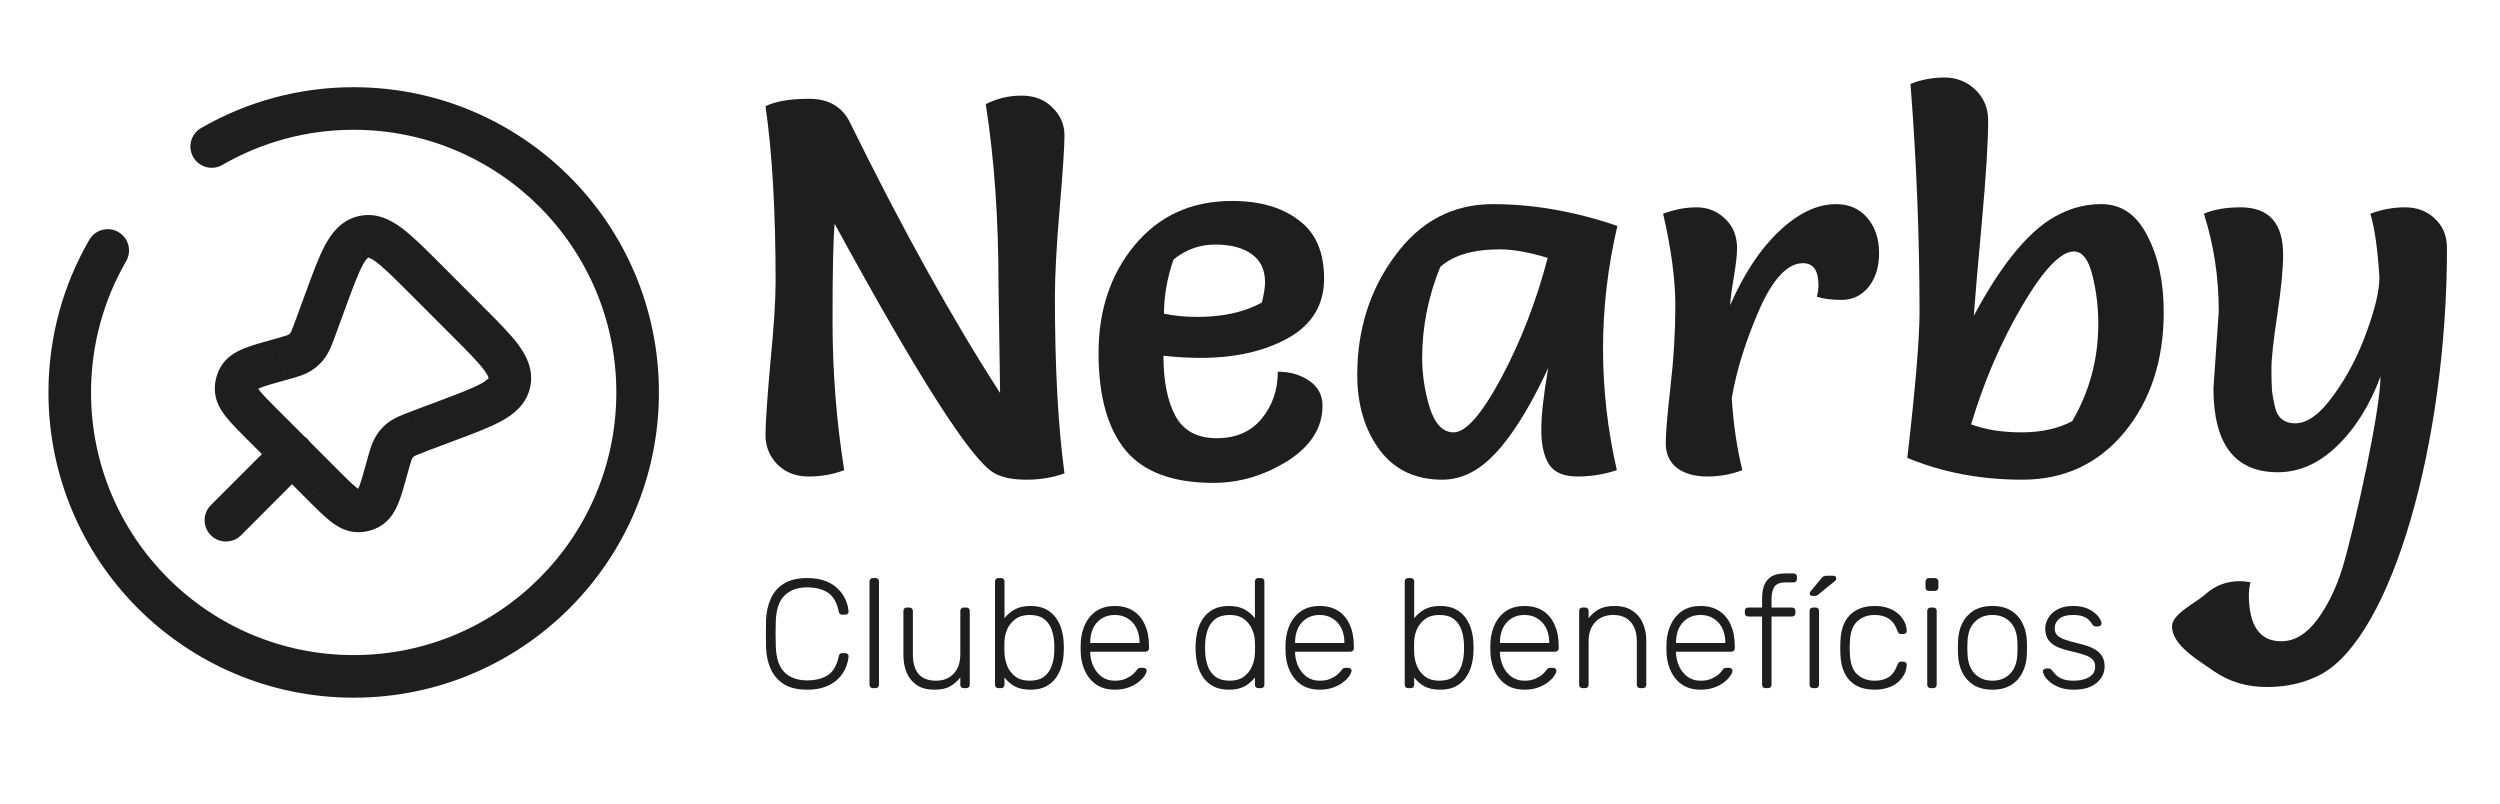 <svg width="258" height="83" viewBox="0 0 258 83" fill="none" xmlns="http://www.w3.org/2000/svg">
<path d="M21.758 52.133C21.346 52.546 21.115 53.105 21.116 53.688C21.116 54.271 21.348 54.83 21.761 55.242C22.174 55.654 22.733 55.885 23.316 55.884C23.899 55.884 24.458 55.652 24.87 55.239L21.758 52.133ZM31.686 48.415C31.895 48.212 32.063 47.969 32.178 47.701C32.293 47.433 32.353 47.144 32.356 46.853C32.358 46.561 32.302 46.271 32.192 46.001C32.081 45.731 31.918 45.486 31.711 45.28C31.505 45.074 31.259 44.91 30.989 44.8C30.719 44.69 30.43 44.634 30.138 44.637C29.846 44.64 29.558 44.7 29.29 44.816C29.022 44.931 28.779 45.099 28.577 45.309L31.686 48.415ZM42.255 30.259L46.77 34.78L49.879 31.674L45.367 27.153L42.255 30.259ZM34.742 48.368L28.706 42.325L25.599 45.432L31.63 51.468L34.742 48.368ZM45.349 41.364L42.539 42.419L44.086 46.533L46.894 45.478L45.349 41.364ZM34.654 34.493L35.674 31.709L31.545 30.197L30.528 32.978L34.654 34.493ZM29.532 39.211C30.493 38.947 31.519 38.698 32.365 38.088L29.799 34.522C29.74 34.563 29.646 34.622 28.363 34.977L29.532 39.211ZM30.528 32.981C30.071 34.229 30.001 34.323 29.957 34.376L33.303 37.227C33.977 36.433 34.311 35.431 34.654 34.493L30.528 32.981ZM32.365 38.088C32.711 37.838 33.024 37.551 33.303 37.227L29.957 34.376C29.91 34.431 29.857 34.48 29.799 34.522L32.365 38.088ZM42.539 42.425C41.607 42.774 40.611 43.114 39.823 43.794L42.7 47.117C42.753 47.072 42.847 47.005 44.086 46.536L42.539 42.425ZM42.105 48.705C42.457 47.427 42.519 47.328 42.56 47.272L38.988 44.711C38.381 45.558 38.132 46.577 37.868 47.538L42.105 48.705ZM39.823 43.794C39.509 44.065 39.229 44.373 38.988 44.711L42.56 47.272C42.601 47.214 42.646 47.162 42.7 47.117L39.823 43.794ZM28.709 42.331C27.741 41.364 27.155 40.77 26.786 40.31C26.414 39.841 26.564 39.858 26.564 40.131L22.168 40.16C22.177 41.388 22.789 42.346 23.349 43.046C23.906 43.75 24.712 44.547 25.599 45.438L28.709 42.331ZM28.363 34.977C27.153 35.311 26.06 35.606 25.224 35.944C24.392 36.275 23.387 36.802 22.772 37.869L26.581 40.063C26.443 40.301 26.309 40.245 26.863 40.022C27.41 39.803 28.213 39.577 29.529 39.214L28.363 34.977ZM26.564 40.131C26.564 40.107 26.569 40.085 26.581 40.063L22.772 37.869C22.372 38.564 22.164 39.358 22.168 40.16L26.564 40.131ZM31.633 51.477C32.527 52.37 33.33 53.179 34.036 53.745C34.739 54.304 35.706 54.923 36.943 54.925L36.951 50.53C37.227 50.53 37.244 50.677 36.775 50.305C36.309 49.935 35.715 49.34 34.742 48.368L31.633 51.477ZM37.868 47.538C37.505 48.863 37.276 49.678 37.057 50.231C36.831 50.788 36.773 50.647 37.013 50.51L39.19 54.331C40.265 53.715 40.802 52.704 41.136 51.869C41.473 51.028 41.772 49.927 42.105 48.705L37.868 47.538ZM36.943 54.925C37.734 54.925 38.507 54.72 39.19 54.331L37.013 50.51C36.994 50.521 36.973 50.53 36.951 50.53L36.943 54.925ZM46.77 34.78C48.353 36.362 49.361 37.385 49.964 38.197C50.249 38.581 50.36 38.812 50.401 38.935L50.419 39.011V39.02L54.714 39.949C55.089 38.203 54.36 36.746 53.495 35.58C52.654 34.443 51.362 33.16 49.879 31.677L46.77 34.78ZM46.894 45.478C48.857 44.743 50.562 44.11 51.799 43.424C53.068 42.721 54.336 41.696 54.714 39.949L50.419 39.02L50.416 39.029L50.366 39.088C50.157 39.285 49.92 39.451 49.663 39.58C48.783 40.072 47.444 40.576 45.349 41.364L46.894 45.478ZM45.364 27.153C43.873 25.658 42.58 24.36 41.437 23.514C40.268 22.643 38.803 21.908 37.048 22.294L37.994 26.581L38.018 26.584L38.077 26.602C38.345 26.711 38.596 26.859 38.821 27.041C39.635 27.648 40.661 28.665 42.255 30.265L45.364 27.153ZM35.671 31.712C36.45 29.594 36.951 28.243 37.438 27.349C37.575 27.071 37.756 26.817 37.974 26.596L37.989 26.587H37.994L37.048 22.294C35.293 22.681 34.273 23.965 33.576 25.248C32.899 26.496 32.272 28.219 31.545 30.203L35.671 31.712ZM24.87 55.245L31.686 48.415L28.577 45.312L21.758 52.133L24.87 55.245Z" fill="#1E1E1E"/>
<path fill-rule="evenodd" clip-rule="evenodd" d="M36.496 13.395C31.74 13.387 27.066 14.638 22.95 17.02C21.899 17.628 20.555 17.27 19.947 16.219C19.339 15.169 19.698 13.824 20.748 13.216C25.535 10.446 30.971 8.991 36.502 9C53.898 9.001 68 23.103 68 40.5C68 57.897 53.897 72 36.5 72C19.103 72 5 57.897 5 40.5C5 34.768 6.534 29.381 9.216 24.748C9.824 23.697 11.169 23.339 12.219 23.947C13.27 24.555 13.628 25.899 13.02 26.95C10.716 30.931 9.395 35.56 9.395 40.5C9.395 55.47 21.53 67.605 36.5 67.605C51.47 67.605 63.605 55.47 63.605 40.5C63.605 25.53 51.47 13.395 36.5 13.395L36.496 13.395Z" fill="#1E1E1E"/>
<path d="M101.729 10.745C102.9 10.159 104.126 9.867 105.407 9.867C106.725 9.867 107.786 10.269 108.592 11.075C109.433 11.88 109.854 12.85 109.854 13.984C109.854 15.119 109.69 17.626 109.36 21.506C109.031 25.349 108.866 28.405 108.866 30.674C108.866 37.958 109.196 44.015 109.854 48.846C108.683 49.285 107.365 49.505 105.901 49.505C104.474 49.505 103.358 49.267 102.553 48.791C100.21 47.437 94.738 38.873 86.137 23.098C85.991 24.525 85.918 27.874 85.918 33.145C85.918 38.379 86.32 43.503 87.125 48.517C85.991 48.956 84.765 49.176 83.447 49.176C82.129 49.176 81.05 48.755 80.208 47.913C79.403 47.071 79 46.065 79 44.893C79 43.722 79.165 41.27 79.494 37.537C79.86 33.803 80.043 30.985 80.043 29.082C80.043 21.798 79.695 15.759 79 10.965C80.025 10.452 81.525 10.196 83.502 10.196C85.478 10.196 86.869 10.983 87.674 12.557C93.091 23.574 98.27 32.907 103.211 40.556C103.102 33.529 103.047 29.814 103.047 29.411C103.047 22.567 102.607 16.345 101.729 10.745Z" fill="#1E1E1E"/>
<path d="M120.067 36.713C120.067 39.348 120.488 41.435 121.329 42.972C122.171 44.472 123.58 45.223 125.557 45.223C127.533 45.223 129.071 44.564 130.169 43.246C131.303 41.892 131.87 40.264 131.87 38.36C133.115 38.36 134.195 38.671 135.11 39.294C136.025 39.916 136.482 40.776 136.482 41.874C136.482 44.143 135.274 46.046 132.859 47.584C130.443 49.084 127.899 49.834 125.227 49.834C121.055 49.834 118.035 48.718 116.169 46.486C114.302 44.216 113.369 40.867 113.369 36.439C113.369 32.01 114.613 28.295 117.102 25.294C119.628 22.256 122.977 20.737 127.149 20.737C130.004 20.737 132.291 21.396 134.012 22.713C135.768 23.994 136.647 26.008 136.647 28.753C136.647 31.461 135.402 33.511 132.914 34.901C130.461 36.256 127.46 36.933 123.91 36.933C122.665 36.933 121.384 36.86 120.067 36.713ZM120.122 32.376C121.22 32.596 122.373 32.705 123.58 32.705C126.216 32.705 128.43 32.211 130.223 31.223C130.443 30.345 130.553 29.649 130.553 29.137C130.553 27.856 130.095 26.886 129.18 26.227C128.265 25.568 127.003 25.239 125.392 25.239C123.818 25.239 122.391 25.751 121.11 26.776C120.451 28.679 120.122 30.546 120.122 32.376Z" fill="#1E1E1E"/>
<path d="M166.915 23.317C165.927 27.526 165.433 31.754 165.433 35.999C165.433 40.209 165.909 44.381 166.86 48.517C165.543 48.956 164.189 49.176 162.798 49.176C161.407 49.176 160.437 48.773 159.888 47.968C159.339 47.126 159.064 45.937 159.064 44.399C159.064 42.825 159.302 40.684 159.778 37.976C157.18 43.539 154.672 47.053 152.257 48.517C151.159 49.176 150.024 49.505 148.853 49.505C146.071 49.505 143.912 48.48 142.375 46.431C140.837 44.344 140.069 41.764 140.069 38.69C140.069 34.005 141.368 29.905 143.967 26.392C146.565 22.842 149.933 21.066 154.068 21.066C158.241 21.066 162.523 21.817 166.915 23.317ZM159.723 26.611C157.783 26.026 156.136 25.733 154.782 25.733C152.037 25.733 149.988 26.337 148.633 27.545C147.389 30.619 146.767 33.749 146.767 36.933C146.767 38.616 147.023 40.318 147.535 42.039C148.084 43.759 148.908 44.619 150.006 44.619C151.287 44.619 152.934 42.734 154.947 38.964C156.96 35.194 158.552 31.077 159.723 26.611Z" fill="#1E1E1E"/>
<path d="M179.813 48.517C178.678 48.956 177.47 49.176 176.189 49.176C174.908 49.176 173.865 48.883 173.06 48.297C172.291 47.675 171.907 46.833 171.907 45.772C171.907 44.674 172.072 42.697 172.401 39.843C172.731 36.988 172.895 34.224 172.895 31.552C172.895 28.844 172.474 25.678 171.632 22.055C172.804 21.615 173.957 21.396 175.091 21.396C176.226 21.396 177.196 21.78 178.001 22.549C178.843 23.317 179.264 24.342 179.264 25.623C179.264 26.282 179.154 27.27 178.934 28.588C178.715 29.869 178.587 30.839 178.55 31.498C179.977 28.24 181.661 25.696 183.601 23.866C185.577 22 187.535 21.066 189.475 21.066C190.83 21.066 191.909 21.542 192.714 22.494C193.52 23.445 193.922 24.653 193.922 26.117C193.922 27.545 193.556 28.716 192.824 29.631C192.092 30.509 191.177 30.949 190.079 30.949C189.018 30.949 188.158 30.839 187.499 30.619C187.609 30.18 187.664 29.777 187.664 29.411C187.664 27.911 187.133 27.16 186.071 27.16C184.461 27.16 182.942 28.789 181.515 32.047C180.124 35.267 179.191 38.287 178.715 41.105C178.898 43.85 179.264 46.321 179.813 48.517Z" fill="#1E1E1E"/>
<path d="M196.834 47.254C197.676 39.971 198.096 34.956 198.096 32.211C198.096 24.525 197.785 16.674 197.163 8.659C198.261 8.22 199.432 8 200.677 8C201.921 8 202.983 8.421 203.861 9.263C204.739 10.104 205.179 11.166 205.179 12.447C205.179 14.643 204.959 18.157 204.52 22.988C204.081 27.783 203.806 30.985 203.696 32.596C206.698 26.959 209.681 23.445 212.645 22.055C213.963 21.396 215.372 21.066 216.873 21.066C218.922 21.066 220.496 22.146 221.594 24.306C222.729 26.465 223.296 29.1 223.296 32.211C223.296 37.189 221.942 41.325 219.233 44.619C216.525 47.876 213.011 49.505 208.692 49.505C204.41 49.505 200.457 48.755 196.834 47.254ZM203.422 43.795C204.886 44.344 206.624 44.619 208.637 44.619C210.65 44.619 212.389 44.235 213.853 43.466C215.646 40.392 216.543 37.043 216.543 33.419C216.543 31.699 216.342 30.034 215.939 28.423C215.537 26.776 214.896 25.953 214.018 25.953C212.664 25.953 210.888 27.819 208.692 31.552C206.496 35.286 204.739 39.367 203.422 43.795Z" fill="#1E1E1E"/>
<path d="M228.427 40.062L228.976 32.156C228.976 28.606 228.463 25.239 227.438 22.055C228.463 21.615 229.726 21.396 231.227 21.396C234.155 21.396 235.619 23.025 235.619 26.282C235.619 27.746 235.417 29.814 235.015 32.486C234.612 35.158 234.411 37.006 234.411 38.031C234.411 39.019 234.429 39.751 234.466 40.227C234.502 40.666 234.594 41.197 234.74 41.819C234.96 43.063 235.674 43.686 236.881 43.686C238.126 43.686 239.443 42.716 240.834 40.776C242.262 38.799 243.396 36.622 244.238 34.243C245.117 31.864 245.556 29.979 245.556 28.588C245.373 25.696 245.062 23.519 244.622 22.055C245.794 21.615 246.983 21.396 248.191 21.396C249.435 21.396 250.46 21.78 251.265 22.549C252.107 23.317 252.528 24.342 252.528 25.623C252.528 45.607 246.868 65.594 239.548 69.583C237.901 70.462 236.034 70.901 233.948 70.901C231.862 70.901 230.032 70.352 228.458 69.254C226.921 68.156 224.152 66.619 224.152 64.642C224.152 63.325 226.646 62.208 227.635 61.293C228.623 60.415 229.794 59.976 231.148 59.976C231.441 59.976 231.807 60.012 232.246 60.086C232.136 60.561 232.081 60.982 232.081 61.348C232.081 64.569 233.198 66.18 235.43 66.18C236.785 66.18 238.011 65.448 239.109 63.983C240.207 62.519 241.085 60.726 241.744 58.603C243.025 54.284 245.666 42.368 245.666 38.854C244.568 41.819 243.067 44.216 241.164 46.046C239.297 47.84 237.266 48.736 235.07 48.736C230.641 48.736 228.427 45.845 228.427 40.062Z" fill="#1E1E1E"/>
<path d="M83.296 71.176C82.325 71.176 81.531 70.989 80.912 70.616C80.304 70.232 79.851 69.714 79.552 69.064C79.253 68.413 79.088 67.672 79.056 66.84C79.045 66.402 79.04 65.933 79.04 65.432C79.04 64.93 79.045 64.45 79.056 63.992C79.088 63.16 79.253 62.418 79.552 61.768C79.851 61.106 80.304 60.589 80.912 60.216C81.531 59.842 82.325 59.656 83.296 59.656C84.053 59.656 84.699 59.762 85.232 59.976C85.765 60.189 86.197 60.472 86.528 60.824C86.869 61.165 87.12 61.538 87.28 61.944C87.451 62.338 87.547 62.728 87.568 63.112C87.579 63.208 87.547 63.288 87.472 63.352C87.408 63.405 87.328 63.432 87.232 63.432H86.912C86.827 63.432 86.752 63.41 86.688 63.368C86.624 63.314 86.581 63.224 86.56 63.096C86.357 62.146 85.973 61.496 85.408 61.144C84.853 60.792 84.149 60.616 83.296 60.616C82.325 60.616 81.552 60.893 80.976 61.448C80.411 61.992 80.107 62.866 80.064 64.072C80.032 64.946 80.032 65.842 80.064 66.76C80.107 67.965 80.411 68.845 80.976 69.4C81.552 69.944 82.325 70.216 83.296 70.216C84.149 70.216 84.853 70.04 85.408 69.688C85.973 69.336 86.357 68.685 86.56 67.736C86.581 67.608 86.624 67.522 86.688 67.48C86.752 67.426 86.827 67.4 86.912 67.4H87.232C87.328 67.4 87.408 67.432 87.472 67.496C87.547 67.549 87.579 67.624 87.568 67.72C87.547 68.104 87.451 68.498 87.28 68.904C87.12 69.298 86.869 69.672 86.528 70.024C86.197 70.365 85.765 70.642 85.232 70.856C84.699 71.069 84.053 71.176 83.296 71.176Z" fill="#1E1E1E"/>
<path d="M90.086 71.016C89.979 71.016 89.894 70.984 89.83 70.92C89.766 70.856 89.734 70.77 89.734 70.664V60.008C89.734 59.901 89.766 59.816 89.83 59.752C89.894 59.688 89.979 59.656 90.086 59.656H90.358C90.465 59.656 90.55 59.688 90.614 59.752C90.678 59.816 90.71 59.901 90.71 60.008V70.664C90.71 70.77 90.678 70.856 90.614 70.92C90.55 70.984 90.465 71.016 90.358 71.016H90.086Z" fill="#1E1E1E"/>
<path d="M96.432 71.176C95.706 71.176 95.104 71.021 94.624 70.712C94.154 70.392 93.802 69.96 93.568 69.416C93.344 68.872 93.232 68.264 93.232 67.592V63.048C93.232 62.941 93.264 62.856 93.328 62.792C93.392 62.728 93.477 62.696 93.584 62.696H93.856C93.962 62.696 94.048 62.728 94.112 62.792C94.176 62.856 94.208 62.941 94.208 63.048V67.512C94.208 69.336 95.002 70.248 96.592 70.248C97.349 70.248 97.957 70.008 98.416 69.528C98.874 69.037 99.104 68.365 99.104 67.512V63.048C99.104 62.941 99.136 62.856 99.2 62.792C99.264 62.728 99.349 62.696 99.456 62.696H99.728C99.834 62.696 99.92 62.728 99.984 62.792C100.048 62.856 100.08 62.941 100.08 63.048V70.664C100.08 70.77 100.048 70.856 99.984 70.92C99.92 70.984 99.834 71.016 99.728 71.016H99.456C99.349 71.016 99.264 70.984 99.2 70.92C99.136 70.856 99.104 70.77 99.104 70.664V69.912C98.816 70.285 98.469 70.589 98.064 70.824C97.669 71.058 97.125 71.176 96.432 71.176Z" fill="#1E1E1E"/>
<path d="M106.351 71.176C105.69 71.176 105.14 71.058 104.703 70.824C104.276 70.578 103.93 70.274 103.663 69.912V70.664C103.663 70.77 103.631 70.856 103.567 70.92C103.503 70.984 103.418 71.016 103.311 71.016H103.039C102.932 71.016 102.847 70.984 102.783 70.92C102.719 70.856 102.687 70.77 102.687 70.664V60.008C102.687 59.901 102.719 59.816 102.783 59.752C102.847 59.688 102.932 59.656 103.039 59.656H103.311C103.418 59.656 103.503 59.688 103.567 59.752C103.631 59.816 103.663 59.901 103.663 60.008V63.8C103.93 63.448 104.276 63.149 104.703 62.904C105.14 62.658 105.69 62.536 106.351 62.536C106.98 62.536 107.508 62.648 107.935 62.872C108.362 63.096 108.708 63.394 108.975 63.768C109.242 64.141 109.439 64.557 109.567 65.016C109.695 65.474 109.764 65.938 109.775 66.408C109.786 66.568 109.791 66.717 109.791 66.856C109.791 66.994 109.786 67.144 109.775 67.304C109.764 67.773 109.695 68.237 109.567 68.696C109.439 69.154 109.242 69.57 108.975 69.944C108.708 70.317 108.362 70.616 107.935 70.84C107.508 71.064 106.98 71.176 106.351 71.176ZM106.255 70.248C106.884 70.248 107.38 70.109 107.743 69.832C108.106 69.554 108.367 69.192 108.527 68.744C108.687 68.296 108.778 67.816 108.799 67.304C108.81 67.005 108.81 66.706 108.799 66.408C108.778 65.896 108.687 65.416 108.527 64.968C108.367 64.52 108.106 64.157 107.743 63.88C107.38 63.602 106.884 63.464 106.255 63.464C105.668 63.464 105.183 63.602 104.799 63.88C104.426 64.157 104.143 64.504 103.951 64.92C103.77 65.336 103.674 65.757 103.663 66.184C103.652 66.344 103.647 66.552 103.647 66.808C103.647 67.064 103.652 67.272 103.663 67.432C103.684 67.869 103.78 68.306 103.951 68.744C104.132 69.17 104.41 69.528 104.783 69.816C105.156 70.104 105.647 70.248 106.255 70.248Z" fill="#1E1E1E"/>
<path d="M115.04 71.176C114.006 71.176 113.184 70.84 112.576 70.168C111.968 69.485 111.622 68.594 111.536 67.496C111.526 67.336 111.52 67.122 111.52 66.856C111.52 66.589 111.526 66.376 111.536 66.216C111.59 65.49 111.76 64.85 112.048 64.296C112.336 63.741 112.731 63.309 113.232 63C113.744 62.69 114.347 62.536 115.04 62.536C115.787 62.536 116.422 62.701 116.944 63.032C117.467 63.362 117.867 63.837 118.144 64.456C118.432 65.074 118.576 65.81 118.576 66.664V66.904C118.576 67.01 118.539 67.096 118.464 67.16C118.4 67.224 118.315 67.256 118.208 67.256H112.512C112.512 67.256 112.512 67.277 112.512 67.32C112.512 67.362 112.512 67.394 112.512 67.416C112.534 67.896 112.646 68.354 112.848 68.792C113.051 69.218 113.339 69.57 113.712 69.848C114.086 70.114 114.528 70.248 115.04 70.248C115.499 70.248 115.878 70.178 116.176 70.04C116.486 69.901 116.731 69.752 116.912 69.592C117.094 69.421 117.211 69.293 117.264 69.208C117.36 69.069 117.435 68.989 117.488 68.968C117.542 68.936 117.627 68.92 117.744 68.92H118C118.096 68.92 118.176 68.952 118.24 69.016C118.315 69.069 118.347 69.144 118.336 69.24C118.326 69.389 118.24 69.576 118.08 69.8C117.931 70.013 117.712 70.226 117.424 70.44C117.147 70.653 116.806 70.829 116.4 70.968C115.995 71.106 115.542 71.176 115.04 71.176ZM112.512 66.36H117.6V66.296C117.6 65.762 117.499 65.282 117.296 64.856C117.094 64.429 116.8 64.093 116.416 63.848C116.032 63.592 115.574 63.464 115.04 63.464C114.507 63.464 114.048 63.592 113.664 63.848C113.291 64.093 113.003 64.429 112.8 64.856C112.608 65.282 112.512 65.762 112.512 66.296V66.36Z" fill="#1E1E1E"/>
<path d="M126.82 71.176C126.201 71.176 125.673 71.064 125.236 70.84C124.809 70.616 124.462 70.317 124.196 69.944C123.929 69.57 123.732 69.154 123.604 68.696C123.486 68.237 123.417 67.773 123.396 67.304C123.385 67.144 123.38 66.994 123.38 66.856C123.38 66.717 123.385 66.568 123.396 66.408C123.417 65.938 123.486 65.474 123.604 65.016C123.732 64.557 123.929 64.141 124.196 63.768C124.462 63.394 124.809 63.096 125.236 62.872C125.673 62.648 126.201 62.536 126.82 62.536C127.481 62.536 128.025 62.658 128.452 62.904C128.889 63.149 129.241 63.448 129.508 63.8V60.008C129.508 59.901 129.54 59.816 129.604 59.752C129.668 59.688 129.753 59.656 129.86 59.656H130.132C130.238 59.656 130.324 59.688 130.388 59.752C130.452 59.816 130.484 59.901 130.484 60.008V70.664C130.484 70.77 130.452 70.856 130.388 70.92C130.324 70.984 130.238 71.016 130.132 71.016H129.86C129.753 71.016 129.668 70.984 129.604 70.92C129.54 70.856 129.508 70.77 129.508 70.664V69.912C129.241 70.274 128.889 70.578 128.452 70.824C128.025 71.058 127.481 71.176 126.82 71.176ZM126.916 70.248C127.524 70.248 128.014 70.104 128.388 69.816C128.761 69.528 129.038 69.17 129.22 68.744C129.401 68.306 129.497 67.869 129.508 67.432C129.518 67.272 129.524 67.064 129.524 66.808C129.524 66.552 129.518 66.344 129.508 66.184C129.497 65.757 129.396 65.336 129.204 64.92C129.022 64.504 128.745 64.157 128.372 63.88C127.998 63.602 127.513 63.464 126.916 63.464C126.297 63.464 125.801 63.602 125.428 63.88C125.065 64.157 124.804 64.52 124.644 64.968C124.484 65.416 124.393 65.896 124.372 66.408C124.361 66.706 124.361 67.005 124.372 67.304C124.393 67.816 124.484 68.296 124.644 68.744C124.804 69.192 125.065 69.554 125.428 69.832C125.801 70.109 126.297 70.248 126.916 70.248Z" fill="#1E1E1E"/>
<path d="M136.181 71.176C135.146 71.176 134.325 70.84 133.717 70.168C133.109 69.485 132.762 68.594 132.677 67.496C132.666 67.336 132.661 67.122 132.661 66.856C132.661 66.589 132.666 66.376 132.677 66.216C132.73 65.49 132.901 64.85 133.189 64.296C133.477 63.741 133.872 63.309 134.373 63C134.885 62.69 135.488 62.536 136.181 62.536C136.928 62.536 137.562 62.701 138.085 63.032C138.608 63.362 139.008 63.837 139.285 64.456C139.573 65.074 139.717 65.81 139.717 66.664V66.904C139.717 67.01 139.68 67.096 139.605 67.16C139.541 67.224 139.456 67.256 139.349 67.256H133.653C133.653 67.256 133.653 67.277 133.653 67.32C133.653 67.362 133.653 67.394 133.653 67.416C133.674 67.896 133.786 68.354 133.989 68.792C134.192 69.218 134.48 69.57 134.853 69.848C135.226 70.114 135.669 70.248 136.181 70.248C136.64 70.248 137.018 70.178 137.317 70.04C137.626 69.901 137.872 69.752 138.053 69.592C138.234 69.421 138.352 69.293 138.405 69.208C138.501 69.069 138.576 68.989 138.629 68.968C138.682 68.936 138.768 68.92 138.885 68.92H139.141C139.237 68.92 139.317 68.952 139.381 69.016C139.456 69.069 139.488 69.144 139.477 69.24C139.466 69.389 139.381 69.576 139.221 69.8C139.072 70.013 138.853 70.226 138.565 70.44C138.288 70.653 137.946 70.829 137.541 70.968C137.136 71.106 136.682 71.176 136.181 71.176ZM133.653 66.36H138.741V66.296C138.741 65.762 138.64 65.282 138.437 64.856C138.234 64.429 137.941 64.093 137.557 63.848C137.173 63.592 136.714 63.464 136.181 63.464C135.648 63.464 135.189 63.592 134.805 63.848C134.432 64.093 134.144 64.429 133.941 64.856C133.749 65.282 133.653 65.762 133.653 66.296V66.36Z" fill="#1E1E1E"/>
<path d="M148.632 71.176C147.971 71.176 147.422 71.058 146.984 70.824C146.558 70.578 146.211 70.274 145.944 69.912V70.664C145.944 70.77 145.912 70.856 145.848 70.92C145.784 70.984 145.699 71.016 145.592 71.016H145.32C145.214 71.016 145.128 70.984 145.064 70.92C145 70.856 144.968 70.77 144.968 70.664V60.008C144.968 59.901 145 59.816 145.064 59.752C145.128 59.688 145.214 59.656 145.32 59.656H145.592C145.699 59.656 145.784 59.688 145.848 59.752C145.912 59.816 145.944 59.901 145.944 60.008V63.8C146.211 63.448 146.558 63.149 146.984 62.904C147.422 62.658 147.971 62.536 148.632 62.536C149.262 62.536 149.79 62.648 150.216 62.872C150.643 63.096 150.99 63.394 151.256 63.768C151.523 64.141 151.72 64.557 151.848 65.016C151.976 65.474 152.046 65.938 152.056 66.408C152.067 66.568 152.072 66.717 152.072 66.856C152.072 66.994 152.067 67.144 152.056 67.304C152.046 67.773 151.976 68.237 151.848 68.696C151.72 69.154 151.523 69.57 151.256 69.944C150.99 70.317 150.643 70.616 150.216 70.84C149.79 71.064 149.262 71.176 148.632 71.176ZM148.536 70.248C149.166 70.248 149.662 70.109 150.024 69.832C150.387 69.554 150.648 69.192 150.808 68.744C150.968 68.296 151.059 67.816 151.08 67.304C151.091 67.005 151.091 66.706 151.08 66.408C151.059 65.896 150.968 65.416 150.808 64.968C150.648 64.52 150.387 64.157 150.024 63.88C149.662 63.602 149.166 63.464 148.536 63.464C147.95 63.464 147.464 63.602 147.08 63.88C146.707 64.157 146.424 64.504 146.232 64.92C146.051 65.336 145.955 65.757 145.944 66.184C145.934 66.344 145.928 66.552 145.928 66.808C145.928 67.064 145.934 67.272 145.944 67.432C145.966 67.869 146.062 68.306 146.232 68.744C146.414 69.17 146.691 69.528 147.064 69.816C147.438 70.104 147.928 70.248 148.536 70.248Z" fill="#1E1E1E"/>
<path d="M157.321 71.176C156.287 71.176 155.465 70.84 154.857 70.168C154.249 69.485 153.903 68.594 153.817 67.496C153.807 67.336 153.801 67.122 153.801 66.856C153.801 66.589 153.807 66.376 153.817 66.216C153.871 65.49 154.041 64.85 154.329 64.296C154.617 63.741 155.012 63.309 155.513 63C156.025 62.69 156.628 62.536 157.321 62.536C158.068 62.536 158.703 62.701 159.225 63.032C159.748 63.362 160.148 63.837 160.425 64.456C160.713 65.074 160.857 65.81 160.857 66.664V66.904C160.857 67.01 160.82 67.096 160.745 67.16C160.681 67.224 160.596 67.256 160.489 67.256H154.793C154.793 67.256 154.793 67.277 154.793 67.32C154.793 67.362 154.793 67.394 154.793 67.416C154.815 67.896 154.927 68.354 155.129 68.792C155.332 69.218 155.62 69.57 155.993 69.848C156.367 70.114 156.809 70.248 157.321 70.248C157.78 70.248 158.159 70.178 158.457 70.04C158.767 69.901 159.012 69.752 159.193 69.592C159.375 69.421 159.492 69.293 159.545 69.208C159.641 69.069 159.716 68.989 159.769 68.968C159.823 68.936 159.908 68.92 160.025 68.92H160.281C160.377 68.92 160.457 68.952 160.521 69.016C160.596 69.069 160.628 69.144 160.617 69.24C160.607 69.389 160.521 69.576 160.361 69.8C160.212 70.013 159.993 70.226 159.705 70.44C159.428 70.653 159.087 70.829 158.681 70.968C158.276 71.106 157.823 71.176 157.321 71.176ZM154.793 66.36H159.881V66.296C159.881 65.762 159.78 65.282 159.577 64.856C159.375 64.429 159.081 64.093 158.697 63.848C158.313 63.592 157.855 63.464 157.321 63.464C156.788 63.464 156.329 63.592 155.945 63.848C155.572 64.093 155.284 64.429 155.081 64.856C154.889 65.282 154.793 65.762 154.793 66.296V66.36Z" fill="#1E1E1E"/>
<path d="M163.32 71.016C163.213 71.016 163.128 70.984 163.064 70.92C163 70.856 162.968 70.77 162.968 70.664V63.048C162.968 62.941 163 62.856 163.064 62.792C163.128 62.728 163.213 62.696 163.32 62.696H163.592C163.699 62.696 163.784 62.728 163.848 62.792C163.912 62.856 163.944 62.941 163.944 63.048V63.8C164.232 63.426 164.579 63.122 164.984 62.888C165.4 62.653 165.949 62.536 166.632 62.536C167.357 62.536 167.96 62.696 168.44 63.016C168.931 63.325 169.293 63.752 169.528 64.296C169.773 64.829 169.896 65.437 169.896 66.12V70.664C169.896 70.77 169.864 70.856 169.8 70.92C169.736 70.984 169.651 71.016 169.544 71.016H169.272C169.165 71.016 169.08 70.984 169.016 70.92C168.952 70.856 168.92 70.77 168.92 70.664V66.2C168.92 65.346 168.712 64.68 168.296 64.2C167.88 63.709 167.272 63.464 166.472 63.464C165.715 63.464 165.101 63.709 164.632 64.2C164.173 64.68 163.944 65.346 163.944 66.2V70.664C163.944 70.77 163.912 70.856 163.848 70.92C163.784 70.984 163.699 71.016 163.592 71.016H163.32Z" fill="#1E1E1E"/>
<path d="M175.493 71.176C174.459 71.176 173.637 70.84 173.029 70.168C172.421 69.485 172.075 68.594 171.989 67.496C171.979 67.336 171.973 67.122 171.973 66.856C171.973 66.589 171.979 66.376 171.989 66.216C172.043 65.49 172.213 64.85 172.501 64.296C172.789 63.741 173.184 63.309 173.685 63C174.197 62.69 174.8 62.536 175.493 62.536C176.24 62.536 176.875 62.701 177.397 63.032C177.92 63.362 178.32 63.837 178.597 64.456C178.885 65.074 179.029 65.81 179.029 66.664V66.904C179.029 67.01 178.992 67.096 178.917 67.16C178.853 67.224 178.768 67.256 178.661 67.256H172.965C172.965 67.256 172.965 67.277 172.965 67.32C172.965 67.362 172.965 67.394 172.965 67.416C172.987 67.896 173.099 68.354 173.301 68.792C173.504 69.218 173.792 69.57 174.165 69.848C174.539 70.114 174.981 70.248 175.493 70.248C175.952 70.248 176.331 70.178 176.629 70.04C176.939 69.901 177.184 69.752 177.365 69.592C177.547 69.421 177.664 69.293 177.717 69.208C177.813 69.069 177.888 68.989 177.941 68.968C177.995 68.936 178.08 68.92 178.197 68.92H178.453C178.549 68.92 178.629 68.952 178.693 69.016C178.768 69.069 178.8 69.144 178.789 69.24C178.779 69.389 178.693 69.576 178.533 69.8C178.384 70.013 178.165 70.226 177.877 70.44C177.6 70.653 177.259 70.829 176.853 70.968C176.448 71.106 175.995 71.176 175.493 71.176ZM172.965 66.36H178.053V66.296C178.053 65.762 177.952 65.282 177.749 64.856C177.547 64.429 177.253 64.093 176.869 63.848C176.485 63.592 176.027 63.464 175.493 63.464C174.96 63.464 174.501 63.592 174.117 63.848C173.744 64.093 173.456 64.429 173.253 64.856C173.061 65.282 172.965 65.762 172.965 66.296V66.36Z" fill="#1E1E1E"/>
<path d="M182.198 71.016C182.091 71.016 182.006 70.984 181.942 70.92C181.878 70.856 181.846 70.77 181.846 70.664V63.624H180.422C180.315 63.624 180.23 63.592 180.166 63.528C180.102 63.464 180.07 63.378 180.07 63.272V63.048C180.07 62.941 180.102 62.856 180.166 62.792C180.23 62.728 180.315 62.696 180.422 62.696H181.846V61.784C181.846 61.304 181.91 60.866 182.038 60.472C182.176 60.077 182.416 59.762 182.758 59.528C183.11 59.293 183.611 59.176 184.262 59.176H185.094C185.2 59.176 185.286 59.208 185.35 59.272C185.414 59.336 185.446 59.421 185.446 59.528V59.752C185.446 59.858 185.414 59.944 185.35 60.008C185.286 60.072 185.2 60.104 185.094 60.104H184.262C183.696 60.104 183.312 60.258 183.11 60.568C182.918 60.866 182.822 61.298 182.822 61.864V62.696H184.934C185.04 62.696 185.126 62.728 185.19 62.792C185.254 62.856 185.286 62.941 185.286 63.048V63.272C185.286 63.378 185.254 63.464 185.19 63.528C185.126 63.592 185.04 63.624 184.934 63.624H182.822V70.664C182.822 70.77 182.79 70.856 182.726 70.92C182.662 70.984 182.576 71.016 182.47 71.016H182.198Z" fill="#1E1E1E"/>
<path d="M187.101 71.016C186.994 71.016 186.909 70.984 186.845 70.92C186.781 70.856 186.749 70.77 186.749 70.664V63.048C186.749 62.941 186.781 62.856 186.845 62.792C186.909 62.728 186.994 62.696 187.101 62.696H187.373C187.48 62.696 187.565 62.728 187.629 62.792C187.693 62.856 187.725 62.941 187.725 63.048V70.664C187.725 70.77 187.693 70.856 187.629 70.92C187.565 70.984 187.48 71.016 187.373 71.016H187.101ZM187.021 61.496C186.85 61.496 186.765 61.41 186.765 61.24C186.765 61.154 186.792 61.085 186.845 61.032L187.949 59.704C188.034 59.597 188.114 59.522 188.189 59.48C188.264 59.437 188.381 59.416 188.541 59.416H189.197C189.4 59.416 189.501 59.517 189.501 59.72C189.501 59.794 189.474 59.858 189.421 59.912L187.677 61.336C187.592 61.41 187.512 61.458 187.437 61.48C187.373 61.49 187.288 61.496 187.181 61.496H187.021Z" fill="#1E1E1E"/>
<path d="M193.464 71.176C192.717 71.176 192.082 71.032 191.56 70.744C191.037 70.445 190.637 70.018 190.36 69.464C190.093 68.909 189.949 68.253 189.928 67.496C189.917 67.336 189.912 67.122 189.912 66.856C189.912 66.589 189.917 66.376 189.928 66.216C189.949 65.448 190.093 64.792 190.36 64.248C190.637 63.693 191.037 63.272 191.56 62.984C192.082 62.685 192.717 62.536 193.464 62.536C194.029 62.536 194.514 62.616 194.92 62.776C195.336 62.925 195.677 63.128 195.944 63.384C196.21 63.629 196.413 63.901 196.552 64.2C196.69 64.498 196.765 64.792 196.776 65.08C196.786 65.186 196.754 65.272 196.68 65.336C196.605 65.4 196.52 65.432 196.424 65.432H196.2C196.093 65.432 196.013 65.41 195.96 65.368C195.917 65.314 195.869 65.224 195.816 65.096C195.592 64.488 195.282 64.066 194.888 63.832C194.504 63.586 194.029 63.464 193.464 63.464C192.738 63.464 192.136 63.688 191.656 64.136C191.186 64.573 190.936 65.293 190.904 66.296C190.882 66.669 190.882 67.042 190.904 67.416C190.936 68.418 191.186 69.144 191.656 69.592C192.136 70.029 192.738 70.248 193.464 70.248C194.029 70.248 194.504 70.13 194.888 69.896C195.282 69.65 195.592 69.224 195.816 68.616C195.869 68.488 195.917 68.402 195.96 68.36C196.013 68.306 196.093 68.28 196.2 68.28H196.424C196.52 68.28 196.605 68.312 196.68 68.376C196.754 68.44 196.786 68.525 196.776 68.632C196.765 68.866 196.717 69.101 196.632 69.336C196.546 69.57 196.413 69.8 196.232 70.024C196.061 70.248 195.848 70.445 195.592 70.616C195.336 70.787 195.026 70.92 194.664 71.016C194.312 71.122 193.912 71.176 193.464 71.176Z" fill="#1E1E1E"/>
<path d="M199.242 71.016C199.135 71.016 199.05 70.984 198.986 70.92C198.922 70.856 198.89 70.77 198.89 70.664V63.048C198.89 62.941 198.922 62.856 198.986 62.792C199.05 62.728 199.135 62.696 199.242 62.696H199.514C199.62 62.696 199.706 62.728 199.77 62.792C199.834 62.856 199.866 62.941 199.866 63.048V70.664C199.866 70.77 199.834 70.856 199.77 70.92C199.706 70.984 199.62 71.016 199.514 71.016H199.242ZM199.066 60.984C198.959 60.984 198.874 60.952 198.81 60.888C198.746 60.824 198.714 60.738 198.714 60.632V60.024C198.714 59.917 198.746 59.832 198.81 59.768C198.874 59.693 198.959 59.656 199.066 59.656H199.674C199.78 59.656 199.866 59.693 199.93 59.768C200.004 59.832 200.042 59.917 200.042 60.024V60.632C200.042 60.738 200.004 60.824 199.93 60.888C199.866 60.952 199.78 60.984 199.674 60.984H199.066Z" fill="#1E1E1E"/>
<path d="M205.62 71.176C204.852 71.176 204.207 71.016 203.684 70.696C203.172 70.376 202.778 69.938 202.5 69.384C202.234 68.829 202.09 68.21 202.068 67.528C202.058 67.368 202.052 67.144 202.052 66.856C202.052 66.568 202.058 66.344 202.068 66.184C202.09 65.49 202.234 64.872 202.5 64.328C202.778 63.773 203.172 63.336 203.684 63.016C204.207 62.696 204.852 62.536 205.62 62.536C206.388 62.536 207.028 62.696 207.54 63.016C208.063 63.336 208.458 63.773 208.724 64.328C209.002 64.872 209.151 65.49 209.172 66.184C209.183 66.344 209.188 66.568 209.188 66.856C209.188 67.144 209.183 67.368 209.172 67.528C209.151 68.21 209.002 68.829 208.724 69.384C208.458 69.938 208.063 70.376 207.54 70.696C207.028 71.016 206.388 71.176 205.62 71.176ZM205.62 70.248C206.367 70.248 206.975 70.008 207.444 69.528C207.914 69.048 208.164 68.354 208.196 67.448C208.207 67.288 208.212 67.09 208.212 66.856C208.212 66.621 208.207 66.424 208.196 66.264C208.164 65.346 207.914 64.653 207.444 64.184C206.975 63.704 206.367 63.464 205.62 63.464C204.874 63.464 204.266 63.704 203.796 64.184C203.327 64.653 203.076 65.346 203.044 66.264C203.034 66.424 203.028 66.621 203.028 66.856C203.028 67.09 203.034 67.288 203.044 67.448C203.076 68.354 203.327 69.048 203.796 69.528C204.266 70.008 204.874 70.248 205.62 70.248Z" fill="#1E1E1E"/>
<path d="M214.014 71.176C213.459 71.176 212.979 71.101 212.574 70.952C212.179 70.802 211.854 70.626 211.598 70.424C211.342 70.21 211.15 70.002 211.022 69.8C210.905 69.597 210.841 69.442 210.83 69.336C210.819 69.218 210.857 69.133 210.942 69.08C211.027 69.016 211.107 68.984 211.182 68.984H211.422C211.486 68.984 211.539 68.994 211.582 69.016C211.635 69.037 211.699 69.096 211.774 69.192C211.913 69.373 212.073 69.549 212.254 69.72C212.435 69.88 212.665 70.008 212.942 70.104C213.23 70.2 213.587 70.248 214.014 70.248C214.654 70.248 215.182 70.125 215.598 69.88C216.014 69.635 216.222 69.272 216.222 68.792C216.222 68.493 216.137 68.253 215.966 68.072C215.806 67.89 215.529 67.73 215.134 67.592C214.739 67.453 214.206 67.309 213.534 67.16C212.862 67 212.345 66.808 211.982 66.584C211.63 66.36 211.39 66.104 211.262 65.816C211.134 65.517 211.07 65.197 211.07 64.856C211.07 64.482 211.177 64.12 211.39 63.768C211.603 63.405 211.918 63.112 212.334 62.888C212.761 62.653 213.294 62.536 213.934 62.536C214.457 62.536 214.899 62.605 215.262 62.744C215.635 62.882 215.939 63.053 216.174 63.256C216.409 63.448 216.579 63.64 216.686 63.832C216.803 64.024 216.867 64.178 216.878 64.296C216.889 64.402 216.857 64.488 216.782 64.552C216.707 64.616 216.622 64.648 216.526 64.648H216.286C216.201 64.648 216.131 64.632 216.078 64.6C216.025 64.557 215.977 64.504 215.934 64.44C215.827 64.269 215.699 64.109 215.55 63.96C215.401 63.81 215.198 63.693 214.942 63.608C214.697 63.512 214.361 63.464 213.934 63.464C213.294 63.464 212.819 63.597 212.51 63.864C212.201 64.12 212.046 64.45 212.046 64.856C212.046 65.09 212.11 65.298 212.238 65.48C212.366 65.65 212.606 65.81 212.958 65.96C213.31 66.098 213.822 66.248 214.494 66.408C215.177 66.557 215.715 66.744 216.11 66.968C216.505 67.181 216.782 67.437 216.942 67.736C217.113 68.034 217.198 68.386 217.198 68.792C217.198 69.218 217.075 69.613 216.83 69.976C216.595 70.338 216.238 70.632 215.758 70.856C215.289 71.069 214.707 71.176 214.014 71.176Z" fill="#1E1E1E"/>
</svg>
